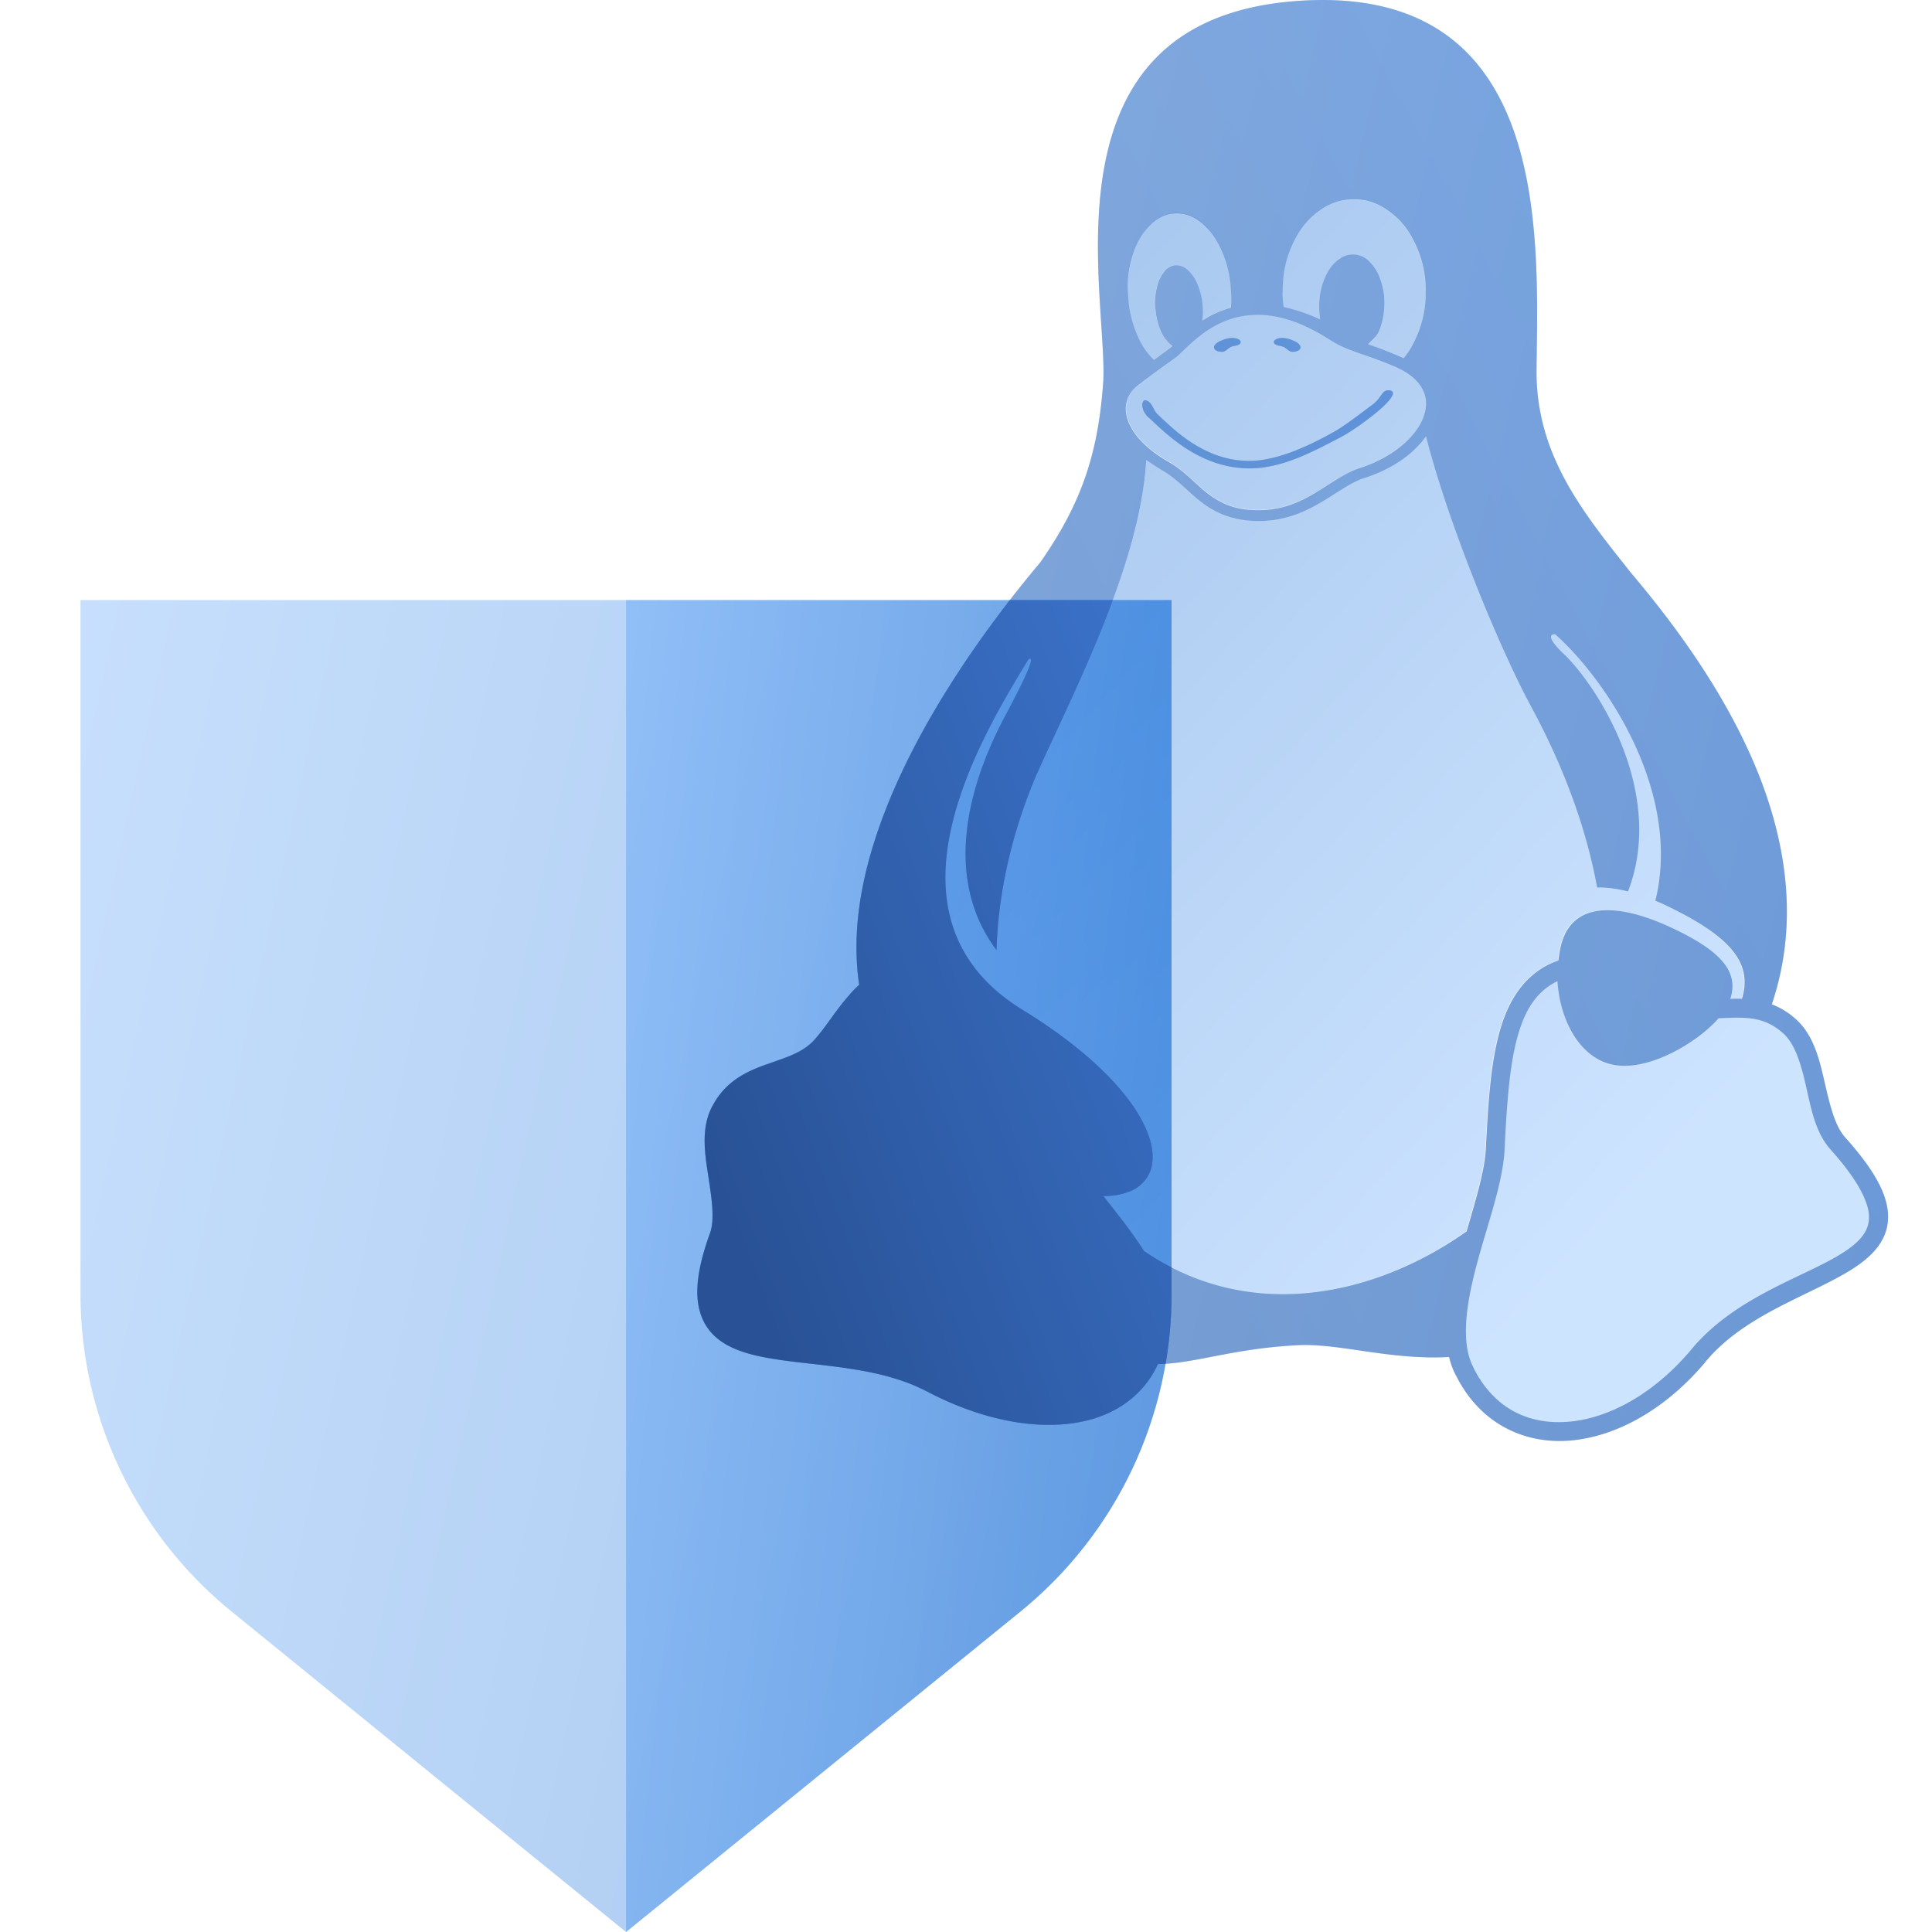 <svg width="48" height="48" fill="none" viewBox="0 0 48 48" xmlns="http://www.w3.org/2000/svg">
  <path fill="url(#prefix__a)" d="m15.554 48-9.799-7.961A10.165 10.165 0 0 1 2 32.149V14.91h27.107v17.24c0 3.061-1.38 5.96-3.755 7.89L15.554 48Z" clip-rule="evenodd" opacity=".35"/>
  <path fill="url(#prefix__b)" d="M46.434 30.285c-.02.352-.275.616-.745.9-.941.568-2.612 1.062-3.677 2.354-.926 1.1-2.056 1.707-3.05 1.784-.994.08-1.852-.334-2.358-1.349v-.006c-.313-.597-.183-1.538.08-2.532s.645-2.014.695-2.843v-.003c.053-1.061.113-1.99.29-2.706.178-.716.459-1.201.959-1.473l.068-.036c.056.92.511 1.858 1.316 2.062.881.23 2.15-.524 2.686-1.139.106-.003.213-.009.313-.012.47-.012.864.015 1.27.367.31.263.458.757.585 1.314.127.556.231 1.16.613 1.59.74.826.976 1.377.955 1.729Zm-17.897 2.607v.005c-.085 1.116-.716 1.725-1.68 1.944-.967.222-2.275 0-3.585-.683-1.447-.766-3.168-.69-4.275-.92-.553-.116-.914-.29-1.076-.613-.166-.322-.17-.884.183-1.843l.003-.003v-.002c.174-.536.044-1.125-.039-1.675-.085-.55-.124-1.053.063-1.402l.003-.003c.24-.464.594-.63 1.032-.787.438-.157.958-.28 1.37-.692l.002-.003.003-.003c.379-.4.666-.902.997-1.257.281-.302.562-.5.988-.503h.015c.074 0 .154.006.237.02.562.086 1.056.48 1.53 1.122l1.366 2.49c.364.76 1.133 1.595 1.784 2.447.641.849 1.144 1.704 1.08 2.36ZM35.353 9.67c-.11-.216-.334-.42-.716-.577-.793-.34-1.139-.364-1.58-.65-.721-.465-1.316-.628-1.81-.625-.26 0-.491.048-.698.119-.604.207-1.003.639-1.255.878-.05.048-.112.089-.266.201-.153.113-.387.284-.721.533-.296.222-.394.512-.29.852.103.34.429.73 1.03 1.07.372.22.623.512.916.746.145.118.299.222.482.299.184.077.4.133.669.148.633.035 1.097-.154 1.509-.388.41-.233.76-.523 1.162-.653.82-.258 1.405-.772 1.589-1.264a.823.823 0 0 0-.021-.689Zm7.913 15.143a4.076 4.076 0 0 0-.266 0h-.024c.225-.707-.272-1.23-1.594-1.828-1.37-.604-2.462-.544-2.648.68-.012.065-.02.13-.03.195-.103.036-.204.08-.307.137-.642.352-.994.99-1.19 1.774-.195.784-.25 1.73-.304 2.793-.033.535-.255 1.257-.476 2.026-2.246 1.6-5.36 2.296-8.005.491-.18-.284-.385-.565-.598-.84-.136-.177-.275-.352-.41-.526.271 0 .502-.045.688-.128a.89.89 0 0 0 .477-.49c.16-.436 0-1.045-.518-1.746-.518-.698-1.39-1.488-2.677-2.275-.944-.588-1.473-1.307-1.719-2.088-.248-.781-.213-1.627-.02-2.461.366-1.6 1.304-3.16 1.904-4.139.16-.118.057.222-.606 1.455-.595 1.128-1.71 3.73-.183 5.763.041-1.447.387-2.92.967-4.301.843-1.914 2.61-5.233 2.751-7.88.074.053.322.221.432.283.325.19.568.47.881.722.317.255.71.473 1.308.509.056.003.112.006.169.006.615 0 1.094-.201 1.493-.43.435-.248.781-.523 1.11-.63.695-.215 1.245-.6 1.559-1.046.538 2.127 1.792 5.194 2.6 6.694.429.796 1.28 2.485 1.65 4.517.234-.006.492.027.767.098.964-2.497-.817-5.186-1.63-5.934-.328-.32-.343-.462-.18-.456.88.781 2.04 2.352 2.463 4.124.193.807.234 1.656.027 2.496.1.042.204.086.308.136 1.535.752 2.106 1.409 1.83 2.299Zm-7.842-17.59c.003.42-.068.782-.228 1.146a2.16 2.16 0 0 1-.322.535 9.976 9.976 0 0 0-.56-.23c-.127-.048-.224-.08-.325-.116.074-.089.219-.192.272-.325.083-.199.122-.394.13-.625 0-.009.003-.017.003-.026a1.677 1.677 0 0 0-.088-.604 1.112 1.112 0 0 0-.278-.47.56.56 0 0 0-.4-.18h-.02a.588.588 0 0 0-.388.153c-.133.11-.23.252-.314.45a1.73 1.73 0 0 0-.13.624v.027c-.003.127.006.245.024.358a4.509 4.509 0 0 0-.908-.308 3.093 3.093 0 0 1-.027-.34v-.033c-.006-.42.065-.78.225-1.145.163-.366.36-.63.642-.843.28-.213.559-.31.887-.316h.015c.32 0 .595.095.876.299.287.207.49.467.66.83.162.356.242.702.248 1.11l.006.03Zm-4.846.418c-.041.012-.082.024-.124.038a2.49 2.49 0 0 0-.588.284 1.51 1.51 0 0 0 .005-.384v-.02a1.618 1.618 0 0 0-.12-.492.92.92 0 0 0-.25-.364.403.403 0 0 0-.274-.115h-.03a.395.395 0 0 0-.281.165.96.96 0 0 0-.18.4c-.042.168-.05.334-.033.526 0 .01.003.015.003.021.018.186.056.337.121.494a.908.908 0 0 0 .299.4c-.107.082-.175.138-.263.2l-.198.146a1.764 1.764 0 0 1-.412-.616 2.714 2.714 0 0 1-.227-.979v-.003a2.713 2.713 0 0 1 .115-1c.1-.322.234-.556.429-.748.192-.192.39-.29.624-.302h.053c.213 0 .402.071.6.228.214.171.376.39.512.698.136.308.207.615.228.98V7.2c.006.16.003.302-.009.44Z" opacity=".35"/>
  <path fill="url(#prefix__c)" fill-opacity=".5" d="M33.27 10.883c-.654.34-1.414.754-2.228.754-.81 0-1.452-.375-1.913-.74-.231-.183-.418-.363-.56-.496-.245-.192-.215-.465-.115-.456.169.021.195.243.299.343.145.133.322.308.541.483.435.346 1.018.68 1.746.68.727 0 1.573-.426 2.091-.716.293-.165.666-.458.97-.683.234-.172.225-.376.417-.355.193.02.05.228-.218.464-.267.231-.687.545-1.03.722Zm12.563 17.364c-.254-.287-.375-.816-.506-1.381-.13-.565-.275-1.174-.736-1.568l-.003-.003a1.928 1.928 0 0 0-.568-.343c.645-1.911.39-3.813-.257-5.532-.8-2.109-2.192-3.946-3.254-5.203-1.193-1.503-2.355-2.929-2.334-5.035C38.21 5.97 38.527.01 32.87 0c-.231 0-.47.009-.72.03-6.32.508-4.643 7.188-4.738 9.424-.116 1.636-.447 2.926-1.57 4.523-1.323 1.571-3.184 4.115-4.065 6.763-.418 1.248-.613 2.523-.432 3.727-.056.05-.113.106-.163.16-.387.414-.674.917-.994 1.254-.299.299-.725.411-1.192.58-.467.168-.98.414-1.293 1.011 0 0 0 .003-.003.003-.148.272-.195.568-.195.867 0 .278.041.556.083.828.086.562.174 1.095.056 1.453-.37 1.011-.417 1.71-.157 2.218.26.51.799.734 1.405.861 1.213.255 2.855.19 4.15.876l.113-.21-.11.21c1.385.724 2.79.982 3.911.724.814-.186 1.473-.668 1.81-1.413.876-.003 1.84-.376 3.382-.462 1.044-.086 2.352.373 3.854.287.039.163.095.32.175.467l.003.003c.583 1.166 1.665 1.698 2.816 1.607 1.154-.092 2.381-.772 3.375-1.953l-.183-.154.183.151c.947-1.148 2.515-1.62 3.559-2.25.52-.314.944-.708.976-1.279.033-.562-.302-1.2-1.074-2.059ZM31.868 7.257c-.006-.42.065-.782.225-1.145.162-.367.36-.63.642-.844.28-.213.559-.31.887-.316h.015c.32 0 .594.095.875.299.287.207.492.467.66.83.163.356.243.702.249 1.11a2.696 2.696 0 0 1-.225 1.174c-.092.21-.195.385-.323.536a9.909 9.909 0 0 0-.559-.23c-.127-.048-.225-.08-.325-.116.074-.089.219-.192.272-.325a1.73 1.73 0 0 0 .13-.625c0-.008.003-.017.003-.026a1.677 1.677 0 0 0-.089-.604 1.113 1.113 0 0 0-.278-.47.56.56 0 0 0-.399-.18h-.02c-.14 0-.264.05-.388.153-.133.11-.231.252-.314.45a1.728 1.728 0 0 0-.13.624v.027c-.003.127.006.245.024.358a4.51 4.51 0 0 0-.908-.308 3.117 3.117 0 0 1-.027-.34v-.033h.003Zm-3.73-.906c.1-.322.233-.556.429-.748.192-.193.39-.29.624-.302h.053c.213 0 .402.071.6.228.213.171.376.39.512.698.136.308.207.615.228.979v.003c.009.154.009.296-.003.435-.041.012-.083.024-.124.038a2.47 2.47 0 0 0-.589.284 1.51 1.51 0 0 0 .006-.384V7.56a1.618 1.618 0 0 0-.121-.491.92.92 0 0 0-.249-.364.403.403 0 0 0-.275-.115h-.03a.395.395 0 0 0-.28.165.961.961 0 0 0-.18.4 1.519 1.519 0 0 0-.033.526c0 .01.003.015.003.021.017.186.056.337.12.494a.91.91 0 0 0 .3.4c-.107.082-.175.138-.264.2-.056.042-.12.09-.198.145a1.764 1.764 0 0 1-.411-.615 2.714 2.714 0 0 1-.228-.979v-.003a2.583 2.583 0 0 1 .11-.994Zm.162 3.2c.335-.25.565-.42.722-.532.154-.112.216-.153.266-.2.252-.237.651-.672 1.255-.88a2.13 2.13 0 0 1 .698-.118c.494-.003 1.091.16 1.81.625.444.286.787.313 1.58.65.381.157.606.361.716.577.11.216.112.447.02.692-.183.491-.769 1.006-1.588 1.264-.4.13-.749.417-1.163.653-.41.237-.875.426-1.508.388a1.908 1.908 0 0 1-.669-.148 2.137 2.137 0 0 1-.482-.299c-.29-.234-.544-.53-.917-.745-.598-.338-.926-.731-1.03-1.071-.103-.343-.006-.633.29-.855Zm.237 23.34v.007c-.086 1.115-.716 1.724-1.68 1.943-.967.222-2.275 0-3.585-.683-1.447-.766-3.169-.69-4.275-.92-.553-.116-.914-.29-1.077-.613-.166-.322-.168-.884.184-1.843l.003-.003v-.002c.174-.536.044-1.125-.039-1.675-.086-.55-.124-1.053.062-1.402l.003-.003c.24-.464.595-.63 1.033-.787.437-.157.958-.28 1.37-.692l.002-.003.003-.003c.379-.4.666-.902.997-1.257.281-.302.562-.5.988-.503h.015c.074 0 .154.006.236.02.563.086 1.056.48 1.53 1.122l1.367 2.49c.363.76 1.133 1.595 1.783 2.447.642.849 1.145 1.704 1.08 2.36Zm-.115-1.81c-.18-.284-.385-.565-.598-.84-.136-.177-.275-.352-.411-.526a1.7 1.7 0 0 0 .69-.128.889.889 0 0 0 .475-.49c.16-.436 0-1.045-.517-1.746-.518-.698-1.39-1.488-2.677-2.275-.944-.588-1.474-1.307-1.72-2.088-.248-.781-.212-1.627-.02-2.461.367-1.6 1.305-3.16 1.905-4.139.16-.118.056.222-.606 1.455-.595 1.128-1.71 3.73-.184 5.763.042-1.447.388-2.92.968-4.301.843-1.914 2.609-5.233 2.75-7.88a7.4 7.4 0 0 0 .433.283c.325.19.568.47.881.722.317.255.71.473 1.308.509.056.003.112.006.168.006.616 0 1.095-.201 1.494-.43.435-.248.781-.523 1.11-.63.695-.215 1.245-.6 1.558-1.046.539 2.127 1.793 5.194 2.6 6.694.43.796 1.282 2.485 1.651 4.517.234-.006.491.027.767.098.964-2.497-.817-5.186-1.63-5.934-.329-.32-.344-.462-.18-.456.88.781 2.04 2.352 2.463 4.124.192.807.234 1.656.027 2.496.1.042.204.086.307.137 1.548.75 2.119 1.407 1.843 2.3a3.937 3.937 0 0 0-.266 0h-.024c.225-.706-.272-1.23-1.594-1.827-1.37-.604-2.461-.544-2.647.68-.012.065-.021.13-.03.195-.104.036-.204.08-.308.136-.642.353-.994.991-1.189 1.775-.195.784-.251 1.73-.305 2.793-.032.535-.254 1.257-.476 2.026-2.257 1.6-5.372 2.296-8.016.488Zm18.012-.796c-.02.352-.275.616-.746.9-.94.568-2.612 1.062-3.677 2.354-.926 1.1-2.056 1.707-3.05 1.784-.993.08-1.851-.334-2.357-1.349v-.006c-.314-.597-.184-1.538.08-2.532.263-.994.645-2.014.695-2.843v-.003c.053-1.061.112-1.99.29-2.706.177-.716.458-1.201.958-1.473.024-.012.048-.024.068-.036.056.92.512 1.858 1.317 2.062.881.23 2.15-.524 2.686-1.139.106-.003.213-.009.313-.012.47-.012.864.015 1.27.367.31.263.458.757.585 1.314.127.556.23 1.16.612 1.59.74.826.977 1.377.956 1.729ZM31.649 8.511c.027.085.166.07.248.112.071.035.128.115.208.118.076.003.195-.026.204-.1.012-.1-.133-.163-.225-.198-.122-.048-.275-.071-.388-.01-.026.015-.056.051-.047.078Zm-.825 0c-.027.085-.166.07-.249.112-.07.035-.127.115-.207.118-.077.003-.195-.026-.204-.1-.012-.1.133-.163.225-.198.121-.048.275-.071.387-.01.03.015.056.051.048.078Z"/>
  <path fill="url(#prefix__d)" d="M15.554 48V14.909h13.553v17.24c0 3.061-1.379 5.96-3.755 7.89L15.554 48Z" clip-rule="evenodd" opacity=".45"/>
  <path fill="url(#prefix__e)" d="M33.27 10.883c-.654.34-1.414.754-2.228.754-.81 0-1.452-.375-1.913-.74-.231-.183-.418-.363-.56-.496-.245-.192-.215-.465-.115-.456.169.021.195.243.299.343.145.133.322.308.541.483.435.346 1.018.68 1.746.68.727 0 1.573-.426 2.091-.716.293-.165.666-.458.97-.683.234-.172.225-.376.417-.355.193.02.05.228-.218.464-.267.231-.687.545-1.03.722Zm12.563 17.364c-.254-.287-.375-.816-.506-1.381-.13-.565-.275-1.174-.736-1.568l-.003-.003a1.928 1.928 0 0 0-.568-.343c.645-1.911.39-3.813-.257-5.532-.8-2.109-2.192-3.946-3.254-5.203-1.193-1.503-2.355-2.929-2.334-5.035C38.21 5.97 38.527.01 32.87 0c-.231 0-.47.009-.72.03-6.32.508-4.643 7.188-4.738 9.424-.116 1.636-.447 2.926-1.57 4.523-1.323 1.571-3.184 4.115-4.065 6.763-.418 1.248-.613 2.523-.432 3.727-.056.05-.113.106-.163.16-.387.414-.674.917-.994 1.254-.299.299-.725.411-1.192.58-.467.168-.98.414-1.293 1.011 0 0 0 .003-.003.003-.148.272-.195.568-.195.867 0 .278.041.556.083.828.086.562.174 1.095.056 1.453-.37 1.011-.417 1.71-.157 2.218.26.51.799.734 1.405.861 1.213.255 2.855.19 4.15.876l.113-.21-.11.21c1.385.724 2.79.982 3.911.724.814-.186 1.473-.668 1.81-1.413.876-.003 1.84-.376 3.382-.462 1.044-.086 2.352.373 3.854.287.039.163.095.32.175.467l.003.003c.583 1.166 1.665 1.698 2.816 1.607 1.154-.092 2.381-.772 3.375-1.953l-.183-.154.183.151c.947-1.148 2.515-1.62 3.559-2.25.52-.314.944-.708.976-1.279.033-.562-.302-1.2-1.074-2.059ZM31.868 7.257c-.006-.42.065-.782.225-1.145.162-.367.36-.63.642-.844.28-.213.559-.31.887-.316h.015c.32 0 .594.095.875.299.287.207.492.467.66.83.163.356.243.702.249 1.11a2.696 2.696 0 0 1-.225 1.174c-.092.21-.195.385-.323.536a9.909 9.909 0 0 0-.559-.23c-.127-.048-.225-.08-.325-.116.074-.089.219-.192.272-.325a1.73 1.73 0 0 0 .13-.625c0-.008.003-.017.003-.026a1.677 1.677 0 0 0-.089-.604 1.113 1.113 0 0 0-.278-.47.56.56 0 0 0-.399-.18h-.02c-.14 0-.264.05-.388.153-.133.11-.231.252-.314.45a1.728 1.728 0 0 0-.13.624v.027c-.003.127.006.245.024.358a4.51 4.51 0 0 0-.908-.308 3.117 3.117 0 0 1-.027-.34v-.033h.003Zm-3.73-.906c.1-.322.233-.556.429-.748.192-.193.39-.29.624-.302h.053c.213 0 .402.071.6.228.213.171.376.39.512.698.136.308.207.615.228.979v.003c.009.154.009.296-.003.435-.041.012-.083.024-.124.038a2.47 2.47 0 0 0-.589.284 1.51 1.51 0 0 0 .006-.384V7.56a1.618 1.618 0 0 0-.121-.491.92.92 0 0 0-.249-.364.403.403 0 0 0-.275-.115h-.03a.395.395 0 0 0-.28.165.961.961 0 0 0-.18.4 1.519 1.519 0 0 0-.033.526c0 .01.003.015.003.021.017.186.056.337.12.494a.91.91 0 0 0 .3.4c-.107.082-.175.138-.264.2-.056.042-.12.09-.198.145a1.764 1.764 0 0 1-.411-.615 2.714 2.714 0 0 1-.228-.979v-.003a2.583 2.583 0 0 1 .11-.994Zm.162 3.2c.335-.25.565-.42.722-.532.154-.112.216-.153.266-.2.252-.237.651-.672 1.255-.88a2.13 2.13 0 0 1 .698-.118c.494-.003 1.091.16 1.81.625.444.286.787.313 1.58.65.381.157.606.361.716.577.11.216.112.447.02.692-.183.491-.769 1.006-1.588 1.264-.4.13-.749.417-1.163.653-.41.237-.875.426-1.508.388a1.908 1.908 0 0 1-.669-.148 2.137 2.137 0 0 1-.482-.299c-.29-.234-.544-.53-.917-.745-.598-.338-.926-.731-1.03-1.071-.103-.343-.006-.633.29-.855Zm.237 23.34v.007c-.086 1.115-.716 1.724-1.68 1.943-.967.222-2.275 0-3.585-.683-1.447-.766-3.169-.69-4.275-.92-.553-.116-.914-.29-1.077-.613-.166-.322-.168-.884.184-1.843l.003-.003v-.002c.174-.536.044-1.125-.039-1.675-.086-.55-.124-1.053.062-1.402l.003-.003c.24-.464.595-.63 1.033-.787.437-.157.958-.28 1.37-.692l.002-.003.003-.003c.379-.4.666-.902.997-1.257.281-.302.562-.5.988-.503h.015c.074 0 .154.006.236.02.563.086 1.056.48 1.53 1.122l1.367 2.49c.363.76 1.133 1.595 1.783 2.447.642.849 1.145 1.704 1.08 2.36Zm-.115-1.81c-.18-.284-.385-.565-.598-.84-.136-.177-.275-.352-.411-.526a1.7 1.7 0 0 0 .69-.128.889.889 0 0 0 .475-.49c.16-.436 0-1.045-.517-1.746-.518-.698-1.39-1.488-2.677-2.275-.944-.588-1.474-1.307-1.72-2.088-.248-.781-.212-1.627-.02-2.461.367-1.6 1.305-3.16 1.905-4.139.16-.118.056.222-.606 1.455-.595 1.128-1.71 3.73-.184 5.763.042-1.447.388-2.92.968-4.301.843-1.914 2.609-5.233 2.75-7.88a7.4 7.4 0 0 0 .433.283c.325.19.568.47.881.722.317.255.71.473 1.308.509.056.003.112.006.168.006.616 0 1.095-.201 1.494-.43.435-.248.781-.523 1.11-.63.695-.215 1.245-.6 1.558-1.046.539 2.127 1.793 5.194 2.6 6.694.43.796 1.282 2.485 1.651 4.517.234-.006.491.027.767.098.964-2.497-.817-5.186-1.63-5.934-.329-.32-.344-.462-.18-.456.88.781 2.04 2.352 2.463 4.124.192.807.234 1.656.027 2.496.1.042.204.086.307.137 1.548.75 2.119 1.407 1.843 2.3a3.937 3.937 0 0 0-.266 0h-.024c.225-.706-.272-1.23-1.594-1.827-1.37-.604-2.461-.544-2.647.68-.012.065-.021.13-.03.195-.104.036-.204.08-.308.136-.642.353-.994.991-1.189 1.775-.195.784-.251 1.73-.305 2.793-.032.535-.254 1.257-.476 2.026-2.257 1.6-5.372 2.296-8.016.488Zm18.012-.796c-.02.352-.275.616-.746.9-.94.568-2.612 1.062-3.677 2.354-.926 1.1-2.056 1.707-3.05 1.784-.993.08-1.851-.334-2.357-1.349v-.006c-.314-.597-.184-1.538.08-2.532.263-.994.645-2.014.695-2.843v-.003c.053-1.061.112-1.99.29-2.706.177-.716.458-1.201.958-1.473.024-.012.048-.024.068-.036.056.92.512 1.858 1.317 2.062.881.23 2.15-.524 2.686-1.139.106-.003.213-.009.313-.012.47-.012.864.015 1.27.367.31.263.458.757.585 1.314.127.556.23 1.16.612 1.59.74.826.977 1.377.956 1.729ZM31.649 8.511c.027.085.166.07.248.112.071.035.128.115.208.118.076.003.195-.026.204-.1.012-.1-.133-.163-.225-.198-.122-.048-.275-.071-.388-.01-.026.015-.056.051-.047.078Zm-.825 0c-.027.085-.166.07-.249.112-.07.035-.127.115-.207.118-.077.003-.195-.026-.204-.1-.012-.1.133-.163.225-.198.121-.048.275-.071.387-.01.03.015.056.051.048.078Z" opacity=".3"/>
  <path fill="url(#prefix__f)" d="M28.959 33.882a10.16 10.16 0 0 0 .148-1.733v-.66a6.342 6.342 0 0 1-.685-.408c-.18-.284-.385-.565-.598-.84-.087-.114-.176-.226-.264-.338a48.37 48.37 0 0 1-.147-.188 1.7 1.7 0 0 0 .69-.128.889.889 0 0 0 .475-.49c.16-.436 0-1.045-.517-1.746-.518-.698-1.39-1.488-2.677-2.275-.944-.588-1.474-1.307-1.72-2.088-.248-.781-.212-1.627-.02-2.461.367-1.6 1.305-3.16 1.905-4.139.16-.118.056.222-.606 1.456-.595 1.127-1.71 3.73-.184 5.762.042-1.447.388-2.92.968-4.301.144-.327.314-.695.5-1.093.45-.97.985-2.12 1.42-3.303H25.09c-1.204 1.553-2.588 3.657-3.311 5.83-.418 1.249-.613 2.524-.432 3.728-.056.05-.113.106-.163.16a7.055 7.055 0 0 0-.54.68c-.154.211-.3.412-.454.574-.253.253-.597.372-.98.505l-.212.075c-.467.168-.98.414-1.293 1.011 0 0 0 .003-.003.003-.148.272-.195.568-.195.867 0 .278.041.556.083.828l.01.067c.082.538.16 1.042.046 1.386-.37 1.011-.417 1.71-.157 2.218.26.51.799.734 1.405.861.386.081.814.13 1.261.18.96.11 2.006.228 2.89.696l.112-.21-.11.21c1.385.725 2.79.982 3.911.725.814-.187 1.473-.669 1.81-1.414.064 0 .127-.003.192-.007Zm-.422-.984v-.006c.065-.657-.438-1.512-1.08-2.36-.18-.237-.37-.472-.557-.705-.489-.605-.964-1.193-1.226-1.742l-1.367-2.491c-.473-.642-.967-1.035-1.53-1.121a1.348 1.348 0 0 0-.236-.02h-.015c-.426.002-.707.2-.988.502-.158.17-.306.372-.458.581-.168.23-.34.467-.539.676l-.003.003-.003.003c-.346.347-.77.49-1.157.62l-.212.072c-.438.157-.793.323-1.033.787l-.003.003c-.186.35-.148.852-.062 1.402l.032.203c.078.49.16 1.002.007 1.472v.003l-.003.002c-.352.959-.35 1.521-.184 1.844.163.322.524.496 1.077.612.332.069.719.11 1.137.155.977.105 2.125.228 3.137.765 1.311.683 2.619.905 3.586.683.964-.219 1.594-.828 1.68-1.943Z" clip-rule="evenodd"/>
  <defs>
    <linearGradient id="prefix__a" x1="-13.991" x2="24.968" y1="58.561" y2="67.034" gradientUnits="userSpaceOnUse">
      <stop stop-color="#70B1FF"/>
      <stop offset="1" stop-color="#005CCD"/>
    </linearGradient>
    <linearGradient id="prefix__b" x1="49.656" x2="29.168" y1="20.253" y2="1.282" gradientUnits="userSpaceOnUse">
      <stop stop-color="#70B1FF"/>
      <stop offset="1" stop-color="#005CCD"/>
    </linearGradient>
    <linearGradient id="prefix__c" x1="28.018" x2="64.54" y1="42.973" y2="23.478" gradientUnits="userSpaceOnUse">
      <stop stop-color="#295296"/>
      <stop offset="1" stop-color="#3E78D3"/>
    </linearGradient>
    <linearGradient id="prefix__d" x1="7.558" x2="27.721" y1="58.561" y2="60.753" gradientUnits="userSpaceOnUse">
      <stop stop-color="#70B1FF"/>
      <stop offset="1" stop-color="#005CCD"/>
    </linearGradient>
    <linearGradient id="prefix__e" x1="-.129" x2="42.002" y1="46.302" y2="56.359" gradientUnits="userSpaceOnUse">
      <stop stop-color="#70B1FF"/>
      <stop offset="1" stop-color="#005CCD"/>
    </linearGradient>
    <linearGradient id="prefix__f" x1="21.584" x2="38.008" y1="39.505" y2="33.404" gradientUnits="userSpaceOnUse">
      <stop stop-color="#295296"/>
      <stop offset="1" stop-color="#3E78D3"/>
    </linearGradient>
  </defs>
</svg>
